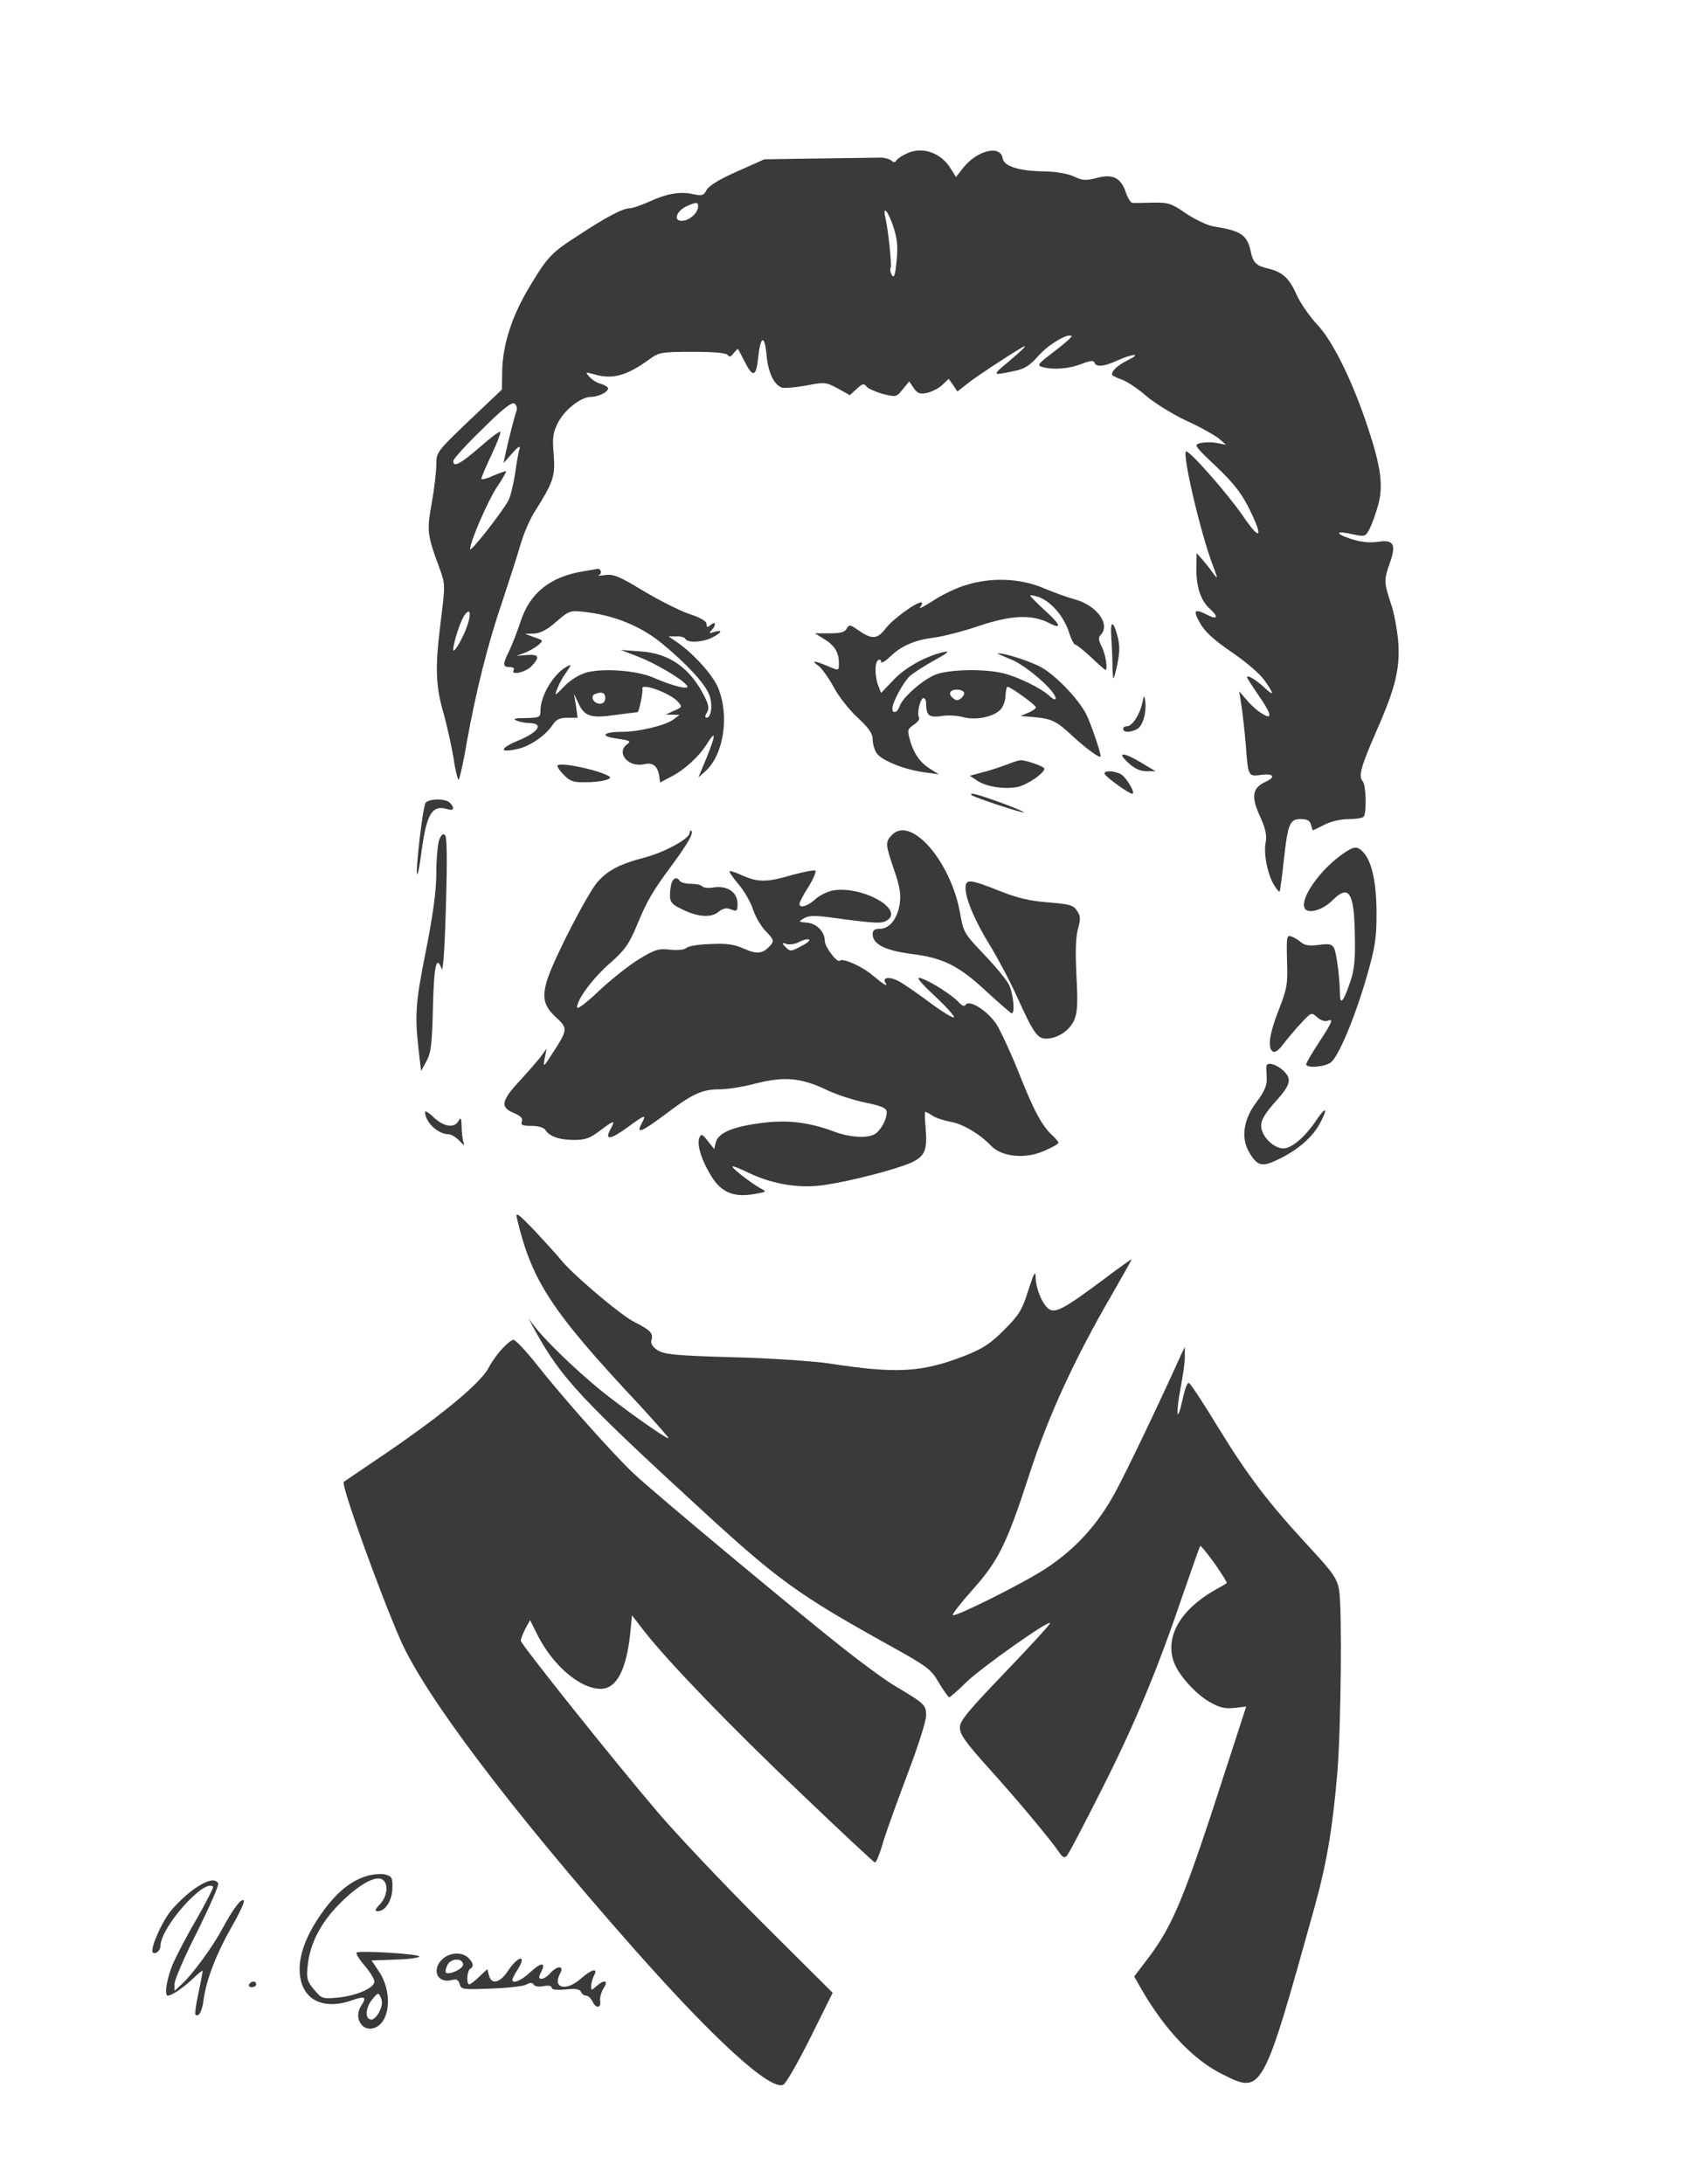 <?xml version="1.0" standalone="no"?>
<!DOCTYPE svg PUBLIC "-//W3C//DTD SVG 20010904//EN"
 "http://www.w3.org/TR/2001/REC-SVG-20010904/DTD/svg10.dtd">
<svg version="1.0" xmlns="http://www.w3.org/2000/svg"
 width="600pt" height="776pt" viewBox="0 0 600 776"
 preserveAspectRatio="xMidYMid meet">

<g transform="translate(0,776) scale(0.1,-0.1)"
fill="#3a3a3c" stroke="none">
<path d="M3224 7216 c-18 -8 -35 -19 -39 -25 -5 -9 -11 -9 -19 -1 -7 5 -24 10
-37 10 -13 0 -112 -2 -219 -3 l-195 -3 -96 -43 c-62 -27 -101 -51 -109 -66
-10 -20 -17 -21 -47 -15 -46 11 -96 2 -158 -27 -27 -12 -58 -23 -68 -23 -24 0
-80 -29 -179 -94 -100 -64 -112 -77 -177 -185 -61 -101 -94 -201 -97 -296 l-1
-69 -117 -111 c-114 -109 -116 -112 -116 -155 0 -24 -7 -85 -16 -136 -18 -99
-17 -113 26 -229 22 -60 22 -61 6 -190 -21 -166 -19 -231 10 -330 12 -44 28
-115 35 -157 6 -43 15 -78 18 -78 3 0 17 59 29 132 33 183 75 351 127 503 24
72 53 162 64 200 11 39 34 92 51 118 66 105 73 125 67 202 -5 58 -3 77 14 111
22 46 82 94 118 94 27 0 61 17 61 30 0 5 -11 12 -24 16 -14 3 -32 14 -42 25
-16 18 -15 18 17 9 65 -19 116 -5 198 55 32 23 42 25 152 25 78 0 120 -4 125
-12 5 -8 11 -5 20 7 8 10 15 17 16 14 2 -2 12 -22 23 -43 29 -58 41 -55 48 10
8 81 23 88 30 14 5 -62 26 -106 54 -117 8 -3 46 0 85 7 67 13 71 13 114 -10
l43 -24 24 22 c20 19 26 21 36 8 6 -7 33 -19 59 -26 45 -11 47 -11 69 17 l23
28 16 -24 c13 -19 22 -22 47 -17 17 4 41 16 54 28 l23 22 16 -22 15 -23 37 29
c30 24 130 90 190 126 28 17 8 -4 -44 -48 -61 -50 -60 -51 15 -35 41 8 58 19
90 55 35 40 106 82 118 70 2 -2 -25 -27 -61 -54 -59 -45 -64 -50 -43 -56 40
-11 96 -6 139 11 30 12 43 13 46 5 5 -17 34 -15 83 8 57 25 86 25 35 0 -36
-18 -55 -36 -56 -50 0 -4 16 -12 36 -19 19 -7 58 -33 85 -57 28 -24 91 -64
142 -88 51 -23 103 -53 117 -64 l25 -22 -32 6 c-18 4 -44 3 -58 0 -25 -6 -23
-9 54 -82 60 -57 89 -93 116 -146 55 -110 44 -125 -21 -29 -57 82 -193 236
-201 227 -13 -13 53 -295 96 -406 17 -45 18 -50 3 -30 -9 13 -27 36 -39 50
l-22 25 -1 -58 c0 -64 16 -112 49 -141 30 -27 26 -39 -9 -21 -47 24 -53 18
-28 -27 17 -31 48 -60 112 -104 49 -33 102 -78 117 -100 36 -50 36 -60 2 -28
-31 29 -63 48 -63 38 0 -3 18 -31 40 -63 48 -69 52 -91 13 -66 -16 9 -40 31
-54 48 l-27 31 8 -50 c4 -27 11 -87 15 -134 9 -120 8 -119 55 -113 45 6 53 -8
15 -25 -46 -21 -51 -52 -20 -120 21 -46 26 -70 21 -96 -8 -40 8 -117 31 -152
8 -14 17 -23 19 -22 1 2 8 50 14 107 15 135 21 151 61 151 22 0 32 -5 36 -20
3 -11 6 -20 7 -20 1 0 19 9 41 20 23 12 59 20 87 20 26 0 49 4 53 9 10 18 8
111 -4 125 -16 19 -7 51 50 182 67 152 83 220 76 316 -4 42 -15 104 -27 137
-24 73 -24 81 -3 140 24 68 14 85 -43 76 -31 -4 -60 -1 -97 11 -59 20 -51 30
12 15 39 -8 42 -7 55 18 8 14 22 52 31 84 20 69 11 137 -35 276 -54 164 -125
309 -180 367 -28 30 -62 79 -75 109 -25 57 -50 79 -100 91 -41 9 -53 20 -61
57 -13 62 -34 77 -130 92 -23 3 -66 24 -100 46 -53 37 -64 40 -119 39 -33 -1
-65 -1 -72 -1 -6 1 -17 17 -23 36 -18 54 -47 68 -103 53 -40 -10 -51 -10 -82
5 -22 10 -62 17 -103 18 -90 1 -146 18 -150 46 -7 49 -90 30 -140 -33 l-26
-33 -18 29 c-34 57 -100 80 -154 56z m-744 -189 c0 -20 -23 -44 -47 -50 -45
-10 -35 34 12 53 29 12 35 12 35 -3z m694 -74 c14 -43 16 -71 11 -122 -5 -49
-9 -61 -17 -48 -5 9 -7 21 -4 25 5 8 -9 137 -19 180 -11 47 12 19 29 -35z
m-1339 -652 c-6 -16 -27 -96 -40 -156 l-6 -30 31 35 c19 22 29 28 26 16 -4
-10 -11 -50 -16 -88 -6 -38 -16 -81 -24 -96 -21 -40 -136 -187 -136 -173 0 26
62 170 95 220 20 29 34 55 33 57 -2 1 -22 -6 -46 -16 -23 -11 -42 -15 -42 -11
0 5 16 43 36 85 20 42 34 79 31 82 -2 3 -36 -22 -73 -55 -68 -59 -94 -73 -94
-49 0 7 46 58 103 113 74 74 106 98 115 91 7 -5 10 -16 7 -25z m-194 -808
c-16 -32 -30 -51 -31 -42 0 25 27 108 42 126 27 34 20 -24 -11 -84z"/>
<path d="M2070 5730 c-117 -20 -188 -77 -221 -179 -12 -36 -30 -83 -40 -103
-24 -48 -24 -58 2 -58 11 0 17 -4 14 -10 -13 -21 42 -9 63 13 31 33 27 43 -15
40 l-38 -3 30 11 c17 7 38 19 48 28 18 15 17 16 -15 27 l-33 12 32 1 c22 1 46
13 79 42 46 40 50 41 101 35 105 -12 198 -50 272 -110 88 -72 153 -142 170
-183 14 -34 8 -83 -9 -83 -6 0 -6 7 1 18 9 14 7 27 -9 59 -52 102 -126 153
-230 159 l-67 5 62 -24 c62 -24 152 -77 173 -102 15 -18 -47 -4 -115 26 -59
27 -180 36 -241 20 -25 -7 -57 -26 -79 -49 -35 -36 -36 -36 -25 -8 6 16 20 42
32 58 19 28 19 29 2 20 -47 -25 -94 -103 -94 -157 0 -23 -3 -25 -52 -26 -39 0
-48 -3 -33 -9 11 -5 33 -9 48 -9 50 -2 29 -33 -42 -62 -67 -28 -69 -45 -3 -30
44 9 102 49 126 87 12 18 25 24 52 24 l36 0 -6 43 -7 42 15 -32 c22 -48 44
-56 132 -43 41 5 77 10 79 10 5 0 20 72 17 83 -6 23 101 -16 127 -47 15 -18
16 -18 -19 -33 l-25 -12 25 0 24 -1 -23 -17 c-30 -21 -122 -43 -181 -43 -69 0
-81 -16 -18 -24 46 -7 51 -9 36 -20 -41 -30 4 -84 60 -71 32 7 48 -6 54 -43
l3 -22 40 21 c48 25 99 72 127 117 32 51 31 32 -1 -48 l-30 -72 26 23 c65 60
85 199 43 298 -21 47 -89 122 -150 163 l-25 17 27 0 c15 1 30 -3 33 -9 9 -15
62 -12 95 5 35 18 39 29 8 20 -19 -6 -21 -5 -10 6 17 18 15 34 -3 19 -12 -10
-15 -10 -15 3 0 10 -22 23 -62 36 -35 12 -108 49 -163 82 -84 51 -105 60 -135
56 -19 -3 -29 -3 -22 0 12 5 7 24 -6 22 -4 -1 -27 -5 -52 -9z m80 -450 c0 -13
-7 -20 -19 -20 -22 0 -36 26 -18 34 25 10 37 5 37 -14z"/>
<path d="M3427 5680 c-33 -10 -84 -35 -115 -56 -32 -20 -51 -30 -43 -21 7 9 9
17 4 17 -20 0 -102 -60 -127 -93 -30 -39 -49 -40 -100 -4 -26 18 -29 19 -38 4
-6 -13 -23 -17 -61 -17 l-52 0 32 -20 c37 -22 53 -48 53 -84 0 -31 2 -30 -43
-11 -46 19 -57 19 -30 0 12 -9 36 -42 54 -75 17 -33 56 -82 85 -109 41 -38 54
-57 54 -78 0 -16 7 -38 15 -50 18 -25 99 -58 170 -67 l50 -7 -30 19 c-37 23
-60 56 -73 105 -9 33 -8 37 14 52 14 9 22 20 19 26 -9 13 4 69 16 69 5 0 9 -9
9 -19 0 -43 10 -51 54 -45 23 4 58 2 78 -4 44 -12 109 1 133 28 9 10 17 32 17
49 1 17 4 31 7 31 11 0 101 -65 101 -73 0 -4 -12 -13 -27 -19 l-28 -12 40 -3
c70 -6 85 -12 144 -67 52 -48 101 -83 101 -73 0 15 -36 120 -52 151 -27 52
-103 132 -155 163 -38 22 -132 53 -158 52 -5 0 15 -9 45 -21 54 -21 160 -113
160 -139 0 -7 -9 -4 -22 9 -31 28 -115 69 -168 81 -66 15 -180 13 -232 -4 -46
-16 -123 -83 -133 -116 -7 -21 -25 -26 -25 -6 1 23 38 92 62 115 14 12 54 38
89 57 44 24 55 33 34 29 -63 -13 -141 -56 -182 -101 l-43 -45 -10 26 c-13 35
-13 83 0 91 6 3 10 1 10 -6 0 -7 15 1 33 19 40 38 86 58 157 67 30 4 102 22
160 42 115 38 186 41 248 9 47 -24 39 -4 -18 47 -27 25 -50 48 -50 51 0 3 13
0 30 -5 43 -16 87 -66 106 -121 8 -26 19 -48 23 -48 5 0 30 -20 57 -45 26 -25
49 -45 51 -45 9 0 1 55 -13 82 -11 22 -13 33 -5 41 38 38 -12 106 -92 128 -23
6 -73 24 -111 40 -83 35 -187 39 -279 9z m-3 -379 c3 -5 -1 -14 -9 -21 -12
-10 -18 -10 -30 0 -18 15 -11 30 15 30 10 0 21 -4 24 -9z"/>
<path d="M3948 5492 c2 -31 4 -76 4 -99 0 -24 2 -43 4 -43 1 0 8 24 14 54 8
40 8 66 0 95 -16 61 -27 57 -22 -7z"/>
<path d="M4058 5263 c-9 -42 -36 -83 -54 -83 -8 0 -14 -4 -14 -10 0 -13 26
-13 50 0 20 11 34 61 28 101 -3 21 -4 20 -10 -8z"/>
<path d="M4008 5050 c22 -21 43 -30 65 -30 l32 0 -50 30 c-65 39 -90 39 -47 0z"/>
<path d="M3575 5043 c-22 -8 -60 -21 -85 -27 l-45 -12 27 -18 c33 -21 94 -31
142 -22 33 6 96 49 96 65 0 8 -69 32 -86 30 -5 0 -27 -7 -49 -16z"/>
<path d="M1980 5039 c0 -5 11 -21 25 -34 20 -21 34 -25 77 -24 55 0 98 12 82
21 -41 24 -184 53 -184 37z"/>
<path d="M3925 5009 c9 -14 86 -69 97 -69 14 0 -21 59 -41 70 -26 13 -64 13
-56 -1z"/>
<path d="M3452 4935 c8 -8 181 -65 185 -61 2 2 -35 17 -83 35 -81 29 -114 38
-102 26z"/>
<path d="M1512 4908 c-10 -13 -37 -246 -30 -254 3 -2 10 37 16 86 18 130 38
162 92 145 22 -7 26 5 8 23 -16 16 -73 15 -86 0z"/>
<path d="M2450 4801 c0 -20 -87 -68 -158 -87 -89 -23 -133 -46 -169 -87 -35
-40 -153 -268 -178 -345 -21 -66 -14 -96 32 -138 40 -37 40 -43 -13 -124 -34
-53 -35 -54 -29 -20 l7 35 -18 -25 c-10 -14 -44 -53 -76 -88 -68 -73 -72 -96
-23 -116 25 -11 33 -19 29 -30 -5 -13 2 -16 34 -16 24 0 44 -6 49 -14 14 -23
50 -36 102 -36 41 0 57 6 95 35 48 36 53 37 35 4 -22 -41 -2 -39 59 5 64 47
70 49 51 14 -20 -38 0 -30 83 32 99 75 132 90 196 90 27 0 84 9 128 21 98 25
159 20 246 -21 34 -17 98 -38 141 -47 63 -13 77 -20 77 -35 0 -24 -18 -59 -39
-75 -24 -18 -89 -15 -146 6 -90 34 -169 44 -262 31 -101 -13 -151 -35 -160
-68 l-6 -24 -23 29 c-20 25 -23 26 -30 10 -9 -25 9 -82 45 -139 35 -55 79 -73
151 -60 45 8 45 8 20 21 -32 18 -102 72 -98 77 2 2 27 -8 56 -22 87 -42 182
-57 271 -44 94 14 249 54 307 79 50 23 59 44 52 126 -3 30 -3 55 -1 55 2 0 14
-6 26 -14 12 -8 40 -17 62 -21 44 -7 106 -44 145 -85 38 -40 121 -49 189 -19
28 12 51 25 51 29 0 4 -10 15 -21 26 -37 33 -67 89 -119 221 -28 70 -64 148
-80 174 -31 47 -97 90 -110 69 -4 -7 -13 -3 -25 10 -23 25 -102 76 -135 85
-18 6 -3 -13 50 -63 41 -38 72 -73 69 -76 -4 -4 -43 20 -87 53 -44 33 -94 67
-111 76 -31 16 -57 13 -46 -6 11 -17 -3 -9 -44 25 -40 34 -107 63 -118 53 -9
-9 -53 49 -53 70 0 32 -28 62 -63 65 -31 3 -32 3 -10 16 18 10 40 10 105 1
156 -21 172 -21 192 -7 55 42 -98 123 -197 104 -19 -4 -47 -18 -61 -31 -27
-25 -56 -33 -56 -16 0 5 14 33 32 60 17 28 28 54 25 58 -4 3 -40 -4 -81 -15
-92 -27 -122 -27 -177 -3 -24 11 -45 18 -47 16 -3 -2 12 -23 31 -46 20 -23 44
-64 52 -90 9 -27 30 -63 47 -79 25 -26 28 -33 17 -46 -27 -32 -47 -36 -95 -15
-34 16 -62 20 -120 17 -41 -1 -79 -7 -86 -14 -6 -6 -30 -9 -57 -6 -40 5 -54 1
-110 -33 -35 -21 -99 -72 -143 -113 -45 -43 -78 -68 -78 -59 0 29 57 105 118
158 51 45 66 66 93 130 37 90 56 123 125 216 58 79 78 114 70 123 -3 3 -6 0
-6 -7z m395 -403 c-35 -19 -38 -19 -54 -3 -15 16 -15 17 4 11 11 -3 31 0 45 8
14 7 29 11 34 8 5 -3 -8 -14 -29 -24z"/>
<path d="M3167 4792 c-22 -24 -22 -31 9 -122 21 -60 25 -88 20 -122 -8 -53
-37 -88 -71 -88 -18 0 -25 -5 -25 -19 0 -35 44 -58 137 -70 114 -14 170 -42
270 -136 45 -41 84 -75 87 -75 13 0 5 72 -10 102 -9 18 -49 66 -89 108 -69 72
-73 79 -84 144 -33 187 -177 352 -244 278z"/>
<path d="M1560 4776 c-5 -15 -10 -68 -10 -117 0 -63 -11 -144 -36 -272 -38
-189 -41 -232 -27 -357 l9 -75 19 35 c16 29 20 60 23 193 4 149 12 185 31 135
5 -13 11 75 15 221 5 166 4 247 -3 254 -7 7 -13 2 -21 -17z"/>
<path d="M4764 4722 c-77 -56 -144 -152 -130 -187 9 -24 63 -10 99 26 59 59
78 29 80 -125 2 -85 -2 -124 -17 -166 -24 -70 -36 -84 -36 -39 -1 57 -12 143
-21 161 -8 14 -18 16 -54 11 -33 -4 -50 -2 -63 9 -9 8 -25 18 -35 21 -16 6
-17 -1 -15 -86 3 -84 0 -99 -29 -174 -34 -86 -41 -137 -21 -149 7 -5 22 6 37
27 14 18 42 52 63 74 36 39 37 39 57 21 11 -10 27 -16 36 -13 24 10 18 -4 -30
-77 -25 -38 -45 -73 -45 -77 0 -15 64 -10 87 6 27 19 86 159 129 308 29 101
34 134 34 221 0 108 -16 184 -46 217 -23 25 -34 24 -80 -9z"/>
<path d="M2386 4624 c-3 -9 -6 -29 -6 -45 0 -23 7 -32 38 -47 58 -30 107 -34
134 -12 16 13 29 16 45 9 21 -8 23 -6 23 21 0 40 -37 65 -85 57 -19 -3 -37 -1
-40 4 -4 5 -21 9 -40 9 -19 0 -37 5 -40 10 -9 15 -22 12 -29 -6z"/>
<path d="M3430 4605 c0 -39 34 -118 85 -201 26 -42 69 -122 95 -179 61 -135
75 -155 106 -155 41 0 84 29 100 66 12 28 13 61 8 157 -4 82 -3 136 5 165 10
36 10 48 -3 66 -12 20 -26 24 -102 30 -65 5 -109 15 -174 41 -105 42 -120 43
-120 10z"/>
<path d="M4499 3973 c-1 -5 0 -24 1 -43 1 -27 -8 -47 -36 -85 -48 -62 -57
-131 -24 -183 28 -46 45 -49 105 -19 68 33 121 80 146 130 27 51 19 57 -13 10
-40 -61 -89 -103 -119 -103 -35 0 -79 44 -79 81 0 20 15 45 50 84 56 62 61 82
27 113 -23 21 -56 30 -58 15z"/>
<path d="M1510 3810 c0 -37 46 -80 85 -80 8 0 24 -10 36 -22 18 -19 21 -20 15
-5 -3 10 -6 35 -6 55 -1 30 -3 34 -11 20 -15 -27 -50 -22 -87 11 -17 17 -32
26 -32 21z"/>
<path d="M1836 3433 c53 -224 122 -330 436 -665 60 -65 106 -118 103 -118 -12
0 -164 108 -244 173 -83 68 -185 166 -226 217 l-27 35 27 -50 c92 -164 160
-237 610 -650 248 -227 326 -283 620 -447 161 -89 172 -97 200 -146 17 -28 33
-51 37 -52 3 0 31 24 60 53 56 54 298 225 298 210 0 -5 -72 -83 -160 -175
-134 -140 -160 -171 -160 -196 0 -24 20 -52 98 -139 98 -108 222 -256 254
-303 12 -18 19 -22 27 -14 7 6 62 112 124 235 119 235 198 425 291 699 31 90
58 166 60 168 2 1 25 -27 51 -63 26 -37 45 -68 43 -69 -1 -2 -24 -15 -49 -29
-118 -69 -172 -166 -138 -254 16 -44 76 -111 125 -139 36 -21 54 -25 88 -22
l43 5 -75 -231 c-144 -446 -185 -546 -272 -661 l-51 -67 27 -47 c82 -142 184
-250 286 -300 142 -72 143 -71 328 594 44 160 64 280 81 480 13 166 17 580 6
646 -7 41 -21 61 -108 155 -145 157 -217 252 -323 425 -51 84 -97 154 -103
156 -5 2 -15 -25 -22 -59 -20 -91 -25 -55 -7 42 9 45 16 96 15 114 l0 31 -12
-25 c-81 -180 -196 -420 -238 -497 -63 -114 -141 -198 -246 -267 -80 -52 -320
-172 -328 -164 -3 3 28 43 69 89 93 104 122 163 202 409 68 209 159 408 293
639 39 68 71 125 71 127 0 2 -46 -31 -103 -74 -138 -103 -170 -120 -193 -101
-23 19 -44 71 -45 111 0 26 -6 16 -26 -46 -22 -70 -32 -87 -86 -141 -51 -51
-77 -67 -143 -93 -150 -58 -239 -63 -479 -26 -55 8 -208 19 -341 22 -206 6
-244 10 -268 25 -18 12 -25 24 -22 35 8 25 -3 36 -60 65 -50 25 -222 171 -263
223 -11 14 -53 60 -91 101 -59 61 -69 69 -64 46z"/>
<path d="M1781 2965 c-17 -19 -37 -48 -45 -64 -30 -57 -176 -177 -396 -325
-63 -43 -117 -79 -119 -81 -10 -10 126 -388 201 -560 87 -199 390 -600 827
-1095 286 -324 485 -506 533 -487 9 3 52 78 96 166 l80 161 -253 252 c-139
139 -304 314 -367 388 -157 184 -488 599 -488 611 0 6 7 24 16 42 l17 31 27
-54 c55 -108 151 -190 224 -190 56 0 91 67 105 198 l6 63 45 -58 c84 -107 305
-337 559 -578 138 -132 255 -241 259 -242 4 -2 18 32 30 75 13 42 53 152 88
245 35 92 64 183 64 202 0 38 -5 42 -107 103 -35 20 -122 84 -195 142 -179
142 -658 541 -737 615 -71 67 -249 266 -349 393 -36 45 -71 82 -78 82 -7 0
-26 -16 -43 -35z"/>
<path d="M1303 1095 c-57 -17 -107 -58 -158 -129 -68 -95 -93 -179 -75 -247
20 -72 91 -98 182 -65 45 16 52 11 31 -20 -30 -47 9 -100 55 -75 50 27 54 130
8 197 l-26 39 85 3 c47 1 85 7 85 11 0 9 -209 22 -223 14 -4 -2 8 -23 28 -46
19 -22 35 -48 35 -57 0 -23 -65 -51 -131 -57 -53 -5 -56 -4 -83 28 -25 30 -28
39 -23 86 8 77 46 152 113 219 67 68 129 103 153 86 22 -14 17 -60 -10 -88
-17 -18 -19 -24 -7 -24 27 0 51 38 52 82 1 36 -2 42 -24 48 -14 4 -44 2 -67
-5z m45 -481 c-7 -16 -20 -29 -28 -29 -24 0 -23 39 1 70 22 27 23 27 32 8 6
-14 5 -30 -5 -49z"/>
<path d="M687 1047 c-25 -18 -62 -53 -81 -77 -34 -43 -74 -136 -63 -147 9 -8
27 7 27 23 0 66 156 242 187 211 2 -3 -24 -54 -58 -114 -35 -59 -73 -133 -86
-163 -21 -51 -30 -110 -17 -110 14 0 52 26 87 58 20 20 37 33 37 30 0 -4 -7
-39 -15 -79 -9 -40 -13 -74 -11 -76 11 -12 24 10 29 51 10 74 46 165 99 259
28 48 48 91 44 95 -9 9 -37 -28 -76 -100 -34 -64 -105 -161 -144 -197 l-26
-24 0 25 c0 14 36 98 81 186 44 89 78 166 74 171 -11 19 -40 12 -88 -22z"/>
<path d="M1572 800 c-40 -37 -19 -87 31 -75 19 5 25 2 30 -14 5 -19 11 -20
110 -16 58 2 114 8 126 14 14 8 22 8 27 0 3 -6 19 -9 35 -5 18 3 29 1 29 -6 0
-7 17 -9 50 -6 35 4 50 1 54 -9 3 -7 11 -13 18 -13 7 0 18 -10 23 -21 12 -26
31 -24 27 3 -2 11 4 30 12 44 19 28 3 33 -26 7 -17 -15 -18 -15 -18 1 0 10 5
26 10 37 16 29 -7 24 -47 -11 -52 -46 -102 -34 -73 19 15 28 -10 29 -35 1 -24
-27 -50 -27 -35 -1 22 42 4 42 -40 1 -29 -27 -60 -39 -60 -24 0 4 9 22 21 40
31 51 -1 45 -35 -6 -29 -45 -60 -53 -69 -18 l-6 22 -29 -27 c-15 -15 -31 -27
-35 -27 -11 0 -8 48 3 55 14 9 12 21 -6 39 -22 22 -66 20 -92 -4z m73 -20 c0
-15 -50 -38 -61 -28 -3 4 0 16 6 28 13 24 55 24 55 0z"/>
<path d="M885 710 c-3 -5 1 -10 9 -10 9 0 16 5 16 10 0 6 -4 10 -9 10 -6 0
-13 -4 -16 -10z"/>
</g>
</svg>
